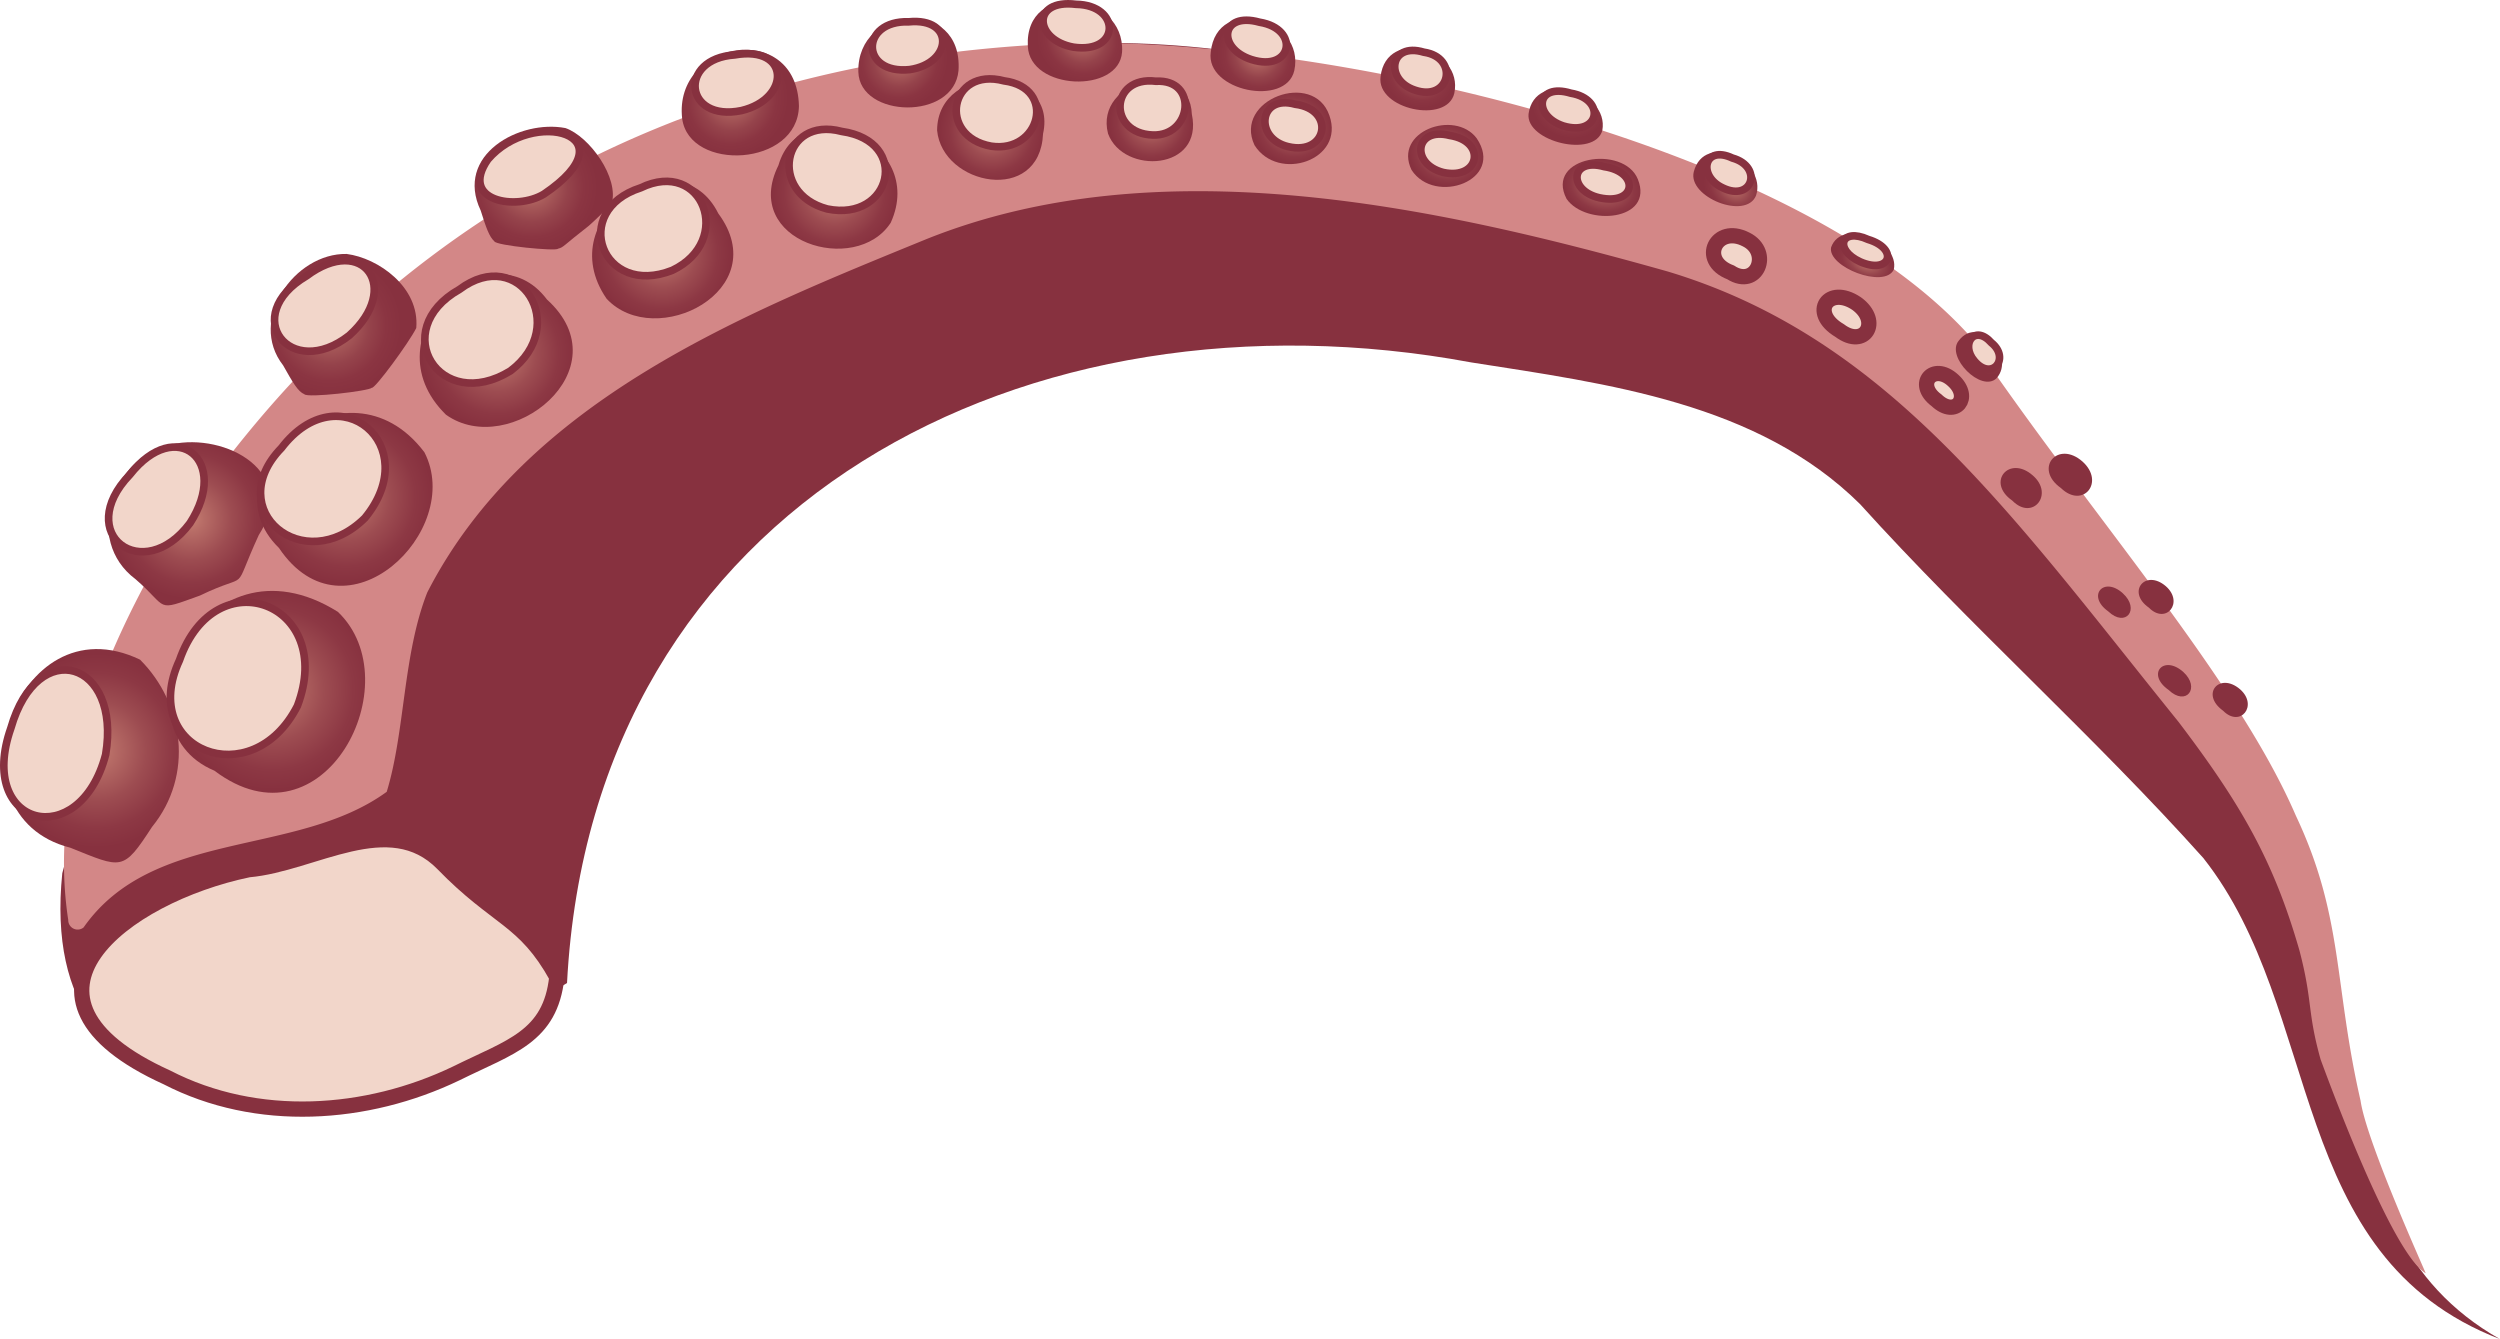<svg id="pizza" xmlns="http://www.w3.org/2000/svg" xmlns:xlink="http://www.w3.org/1999/xlink" viewBox="0 0 327.702 175.535"><defs><radialGradient id="radial-gradient" cx="-398.334" cy="956.921" r="12.737" gradientTransform="matrix(-0.741, -0.671, -0.671, 0.741, 1018.892, -272.001)" gradientUnits="userSpaceOnUse"><stop offset="0" stop-color="#c67e72"/><stop offset="0.166" stop-color="#b76c66"/><stop offset="0.512" stop-color="#9d4c51"/><stop offset="0.802" stop-color="#8d3844"/><stop offset="1" stop-color="#87313f"/></radialGradient><radialGradient id="radial-gradient-2" cx="-329.987" cy="669.139" r="10.531" gradientTransform="matrix(-0.417, -0.909, -0.909, 0.417, 1154.934, 94.973)" xlink:href="#radial-gradient"/><radialGradient id="radial-gradient-3" cx="-267.829" cy="463.478" r="10.109" gradientTransform="matrix(-0.151, -0.908, -0.917, 0.152, 1087.129, 334.991)" gradientUnits="userSpaceOnUse"><stop offset="0" stop-color="#c67e72"/><stop offset="0.05" stop-color="#c0776d"/><stop offset="0.302" stop-color="#a75959"/><stop offset="0.548" stop-color="#95434b"/><stop offset="0.784" stop-color="#8b3542"/><stop offset="1" stop-color="#87313f"/></radialGradient><radialGradient id="radial-gradient-4" cx="-236.545" cy="472.164" r="9.265" gradientTransform="matrix(0.046, -0.909, -0.943, -0.048, 1185.085, 438.091)" xlink:href="#radial-gradient-3"/><radialGradient id="radial-gradient-5" cx="-217.506" cy="269.436" r="9.251" gradientTransform="matrix(0.265, -0.771, -0.751, -0.24, 1015.311, 515.997)" xlink:href="#radial-gradient-3"/><radialGradient id="radial-gradient-6" cx="-278.844" cy="255.051" r="7.88" gradientTransform="matrix(0.335, -0.743, -0.726, -0.308, 1055.904, 485.214)" xlink:href="#radial-gradient-3"/><radialGradient id="radial-gradient-7" cx="-918.179" cy="2035.415" r="6.923" gradientTransform="matrix(-0.337, -0.779, 0.785, -0.276, -1106.138, 457.601)" xlink:href="#radial-gradient-3"/><radialGradient id="radial-gradient-8" cx="-770.951" cy="2227.381" r="5.96" gradientTransform="matrix(-0.22, -0.851, 0.868, -0.155, -1278.849, 302.497)" xlink:href="#radial-gradient-3"/><radialGradient id="radial-gradient-9" cx="-984.56" cy="2303.626" r="5.963" gradientTransform="matrix(-0.202, -0.723, 0.762, -0.123, -1108.915, 187.247)" xlink:href="#radial-gradient-3"/><radialGradient id="radial-gradient-10" cx="-1123.353" cy="2255.138" r="5.958" gradientTransform="matrix(-0.224, -0.645, 0.751, -0.084, -1080.43, 85.101)" xlink:href="#radial-gradient-3"/><radialGradient id="radial-gradient-11" cx="-1127.431" cy="2589.909" r="5.971" gradientTransform="matrix(-0.123, -0.619, 0.665, 0.006, -974.312, -82.791)" xlink:href="#radial-gradient-3"/><radialGradient id="radial-gradient-12" cx="-1491.569" cy="2459.829" r="5.962" gradientTransform="matrix(-0.158, -0.492, 0.654, 0.045, -940.477, -204.125)" xlink:href="#radial-gradient-3"/><radialGradient id="radial-gradient-13" cx="-768.959" cy="3602.589" r="5.971" gradientTransform="matrix(0.111, -0.49, 0.487, 0.22, -749.187, -517.448)" xlink:href="#radial-gradient-3"/><radialGradient id="radial-gradient-14" cx="-398.936" cy="831.837" r="13.137" gradientTransform="matrix(-0.628, -0.778, -0.778, 0.628, 1091.719, -136.392)" xlink:href="#radial-gradient"/><radialGradient id="radial-gradient-15" cx="-313.836" cy="602.772" r="11.346" gradientTransform="matrix(-0.341, -0.94, -0.94, 0.341, 1164.219, 170.571)" xlink:href="#radial-gradient"/><radialGradient id="radial-gradient-16" cx="-282.557" cy="613.804" r="9.96" gradientTransform="matrix(-0.883, -0.47, 0.47, -0.883, 186.563, 1061.424)" xlink:href="#radial-gradient"/><radialGradient id="radial-gradient-17" cx="-536.162" cy="1065.285" r="9.144" gradientTransform="translate(-342.892 1125.331) rotate(-140.778)" xlink:href="#radial-gradient"/><radialGradient id="radial-gradient-18" cx="295.669" cy="206.324" r="8.169" gradientTransform="matrix(0.647, -0.762, -0.762, -0.647, 734.628, 989.97)" xlink:href="#radial-gradient"/><radialGradient id="radial-gradient-19" cx="-566.448" cy="2005.299" r="6.844" gradientTransform="translate(-1289.001 472.551) rotate(-101.632)" xlink:href="#radial-gradient"/><radialGradient id="radial-gradient-20" cx="-855.477" cy="1749.284" r="5.549" gradientTransform="translate(-1136.989 632.232) rotate(-116.362)" xlink:href="#radial-gradient"/><radialGradient id="radial-gradient-21" cx="264.616" cy="130.693" r="5.278" gradientTransform="matrix(0.624, -0.68, -0.773, -0.609, 764.682, 882.194)" xlink:href="#radial-gradient"/><radialGradient id="radial-gradient-22" cx="164.037" cy="-41.656" r="5.412" gradientTransform="matrix(0.556, -0.565, -0.717, -0.531, 727.813, 696.796)" xlink:href="#radial-gradient"/><radialGradient id="radial-gradient-23" cx="150.255" cy="178.477" r="4.587" gradientTransform="matrix(0.663, -0.592, -0.911, -0.612, 932.298, 828.695)" xlink:href="#radial-gradient"/></defs><g id="octopus_b"><path d="M667.48,720.43c18.415-70.131,92.107-122.563,164.729-105.634,27.428,5.884,56.567,13.075,78.457,31.741,10.552,9.068,16.224,21.861,24.917,32.383,7.537,10.2,15.523,21.77,22.637,32.37,14.013,21.972,2.797,55.491,28.798,70.216-28.215-10.879-23.006-42.959-38.89-63.064-14.25-15.912-30.716-30.574-44.993-46.39-13.422-13.294-33.081-15.765-50.984-18.578-57.939-10.759-115.201,18.122-118.509,81.357C700.184,754.673,663.912,755.563,667.48,720.43Z" transform="translate(-659.316 -605.971)" style="fill:#87313f"/><path d="M717.349,719.179c7.176,7.399,10.677,7.13,14.957,14.864-.843,7.862-6.069,9.104-13.175,12.625-11.75,5.652-26.139,6.622-37.936.529-23.13-10.499-5.714-23.81,10.706-27.225C700.412,719.232,710.312,712.026,717.349,719.179Z" transform="translate(-659.316 -605.971)" style="fill:#f2d6ca;stroke:#87313f;stroke-miterlimit:10;stroke-width:2px"/><path d="M670.273,727.541a1.231,1.231,0,0,1-2.012-.976c-2.68-17.566,4.693-35.442,13.609-50.293,24.624-37.67,63.42-62.876,118.107-64.651,32.263-.658,93.706,12.427,117.275,38.102,15.324,22.856,35.134,44.887,43.011,63.175,6.266,13.271,4.961,22.043,8.479,37.35.776,5.407,8.494,22.405,8.537,22.625-4.537-2.718-12.827-25.482-13.777-28.031-1.771-6.308-1.01-7.549-2.769-14.268-3.371-11.737-7.635-19.155-15.836-29.955-21.834-27.059-37.971-50.35-66.996-59.067-30.797-8.692-66.862-16.361-97.129-4.246-23.675,9.697-52.463,20.979-65.448,46.322-3.204,8.139-2.893,18.192-5.315,26.133C698.154,718.394,679.407,714.516,670.273,727.541Z" transform="translate(-659.316 -605.971)" style="fill:#d38787"/><g id="Suckers_copy_3" data-name="Suckers copy 3"><path d="M668.517,717.085c6.817,2.732,6.902,3.17,10.725-2.719,5.52-6.766,4.197-16.167-1.568-21.927C661.195,684.522,651.938,712.877,668.517,717.085Z" transform="translate(-659.316 -605.971)" style="fill:url(#radial-gradient)"/><path d="M673.165,704.885c-3.407,12.961-16.973,9.49-12.426-3.465C664.246,689.214,675.243,692.592,673.165,704.885Z" transform="translate(-659.316 -605.971)" style="fill:#f2d6ca;stroke:#87313f;stroke-miterlimit:10"/><path d="M677.085,681.894c4.434,3.832,2.431,4.311,8.434,2.144,6.957-3.355,3.998.181,7.711-7.92,5.318-8.276-4.344-13.461-11.422-11.906C674.001,665.773,670.211,676.759,677.085,681.894Z" transform="translate(-659.316 -605.971)" style="fill:url(#radial-gradient-2)"/><path d="M684.222,674.54c-6.143,8.253-15.348,1.43-7.884-6.351C682.443,660.444,689.514,666.361,684.222,674.54Z" transform="translate(-659.316 -605.971)" style="fill:#f2d6ca;stroke:#87313f;stroke-miterlimit:10"/><path d="M696.426,653.859c1.25,2.217,1.945,3.449,2.785,3.787.374.52,8.528-.425,8.854-.853.358.204,4.866-5.91,5.816-7.825.46-5.374-5.017-9.185-9.128-9.709C697.94,639.124,691.759,647.885,696.426,653.859Z" transform="translate(-659.316 -605.971)" style="fill:url(#radial-gradient-3)"/><path d="M705.096,649.943c-7.709,6.052-14.44-2.573-5.613-7.794C706.962,636.553,712.008,643.773,705.096,649.943Z" transform="translate(-659.316 -605.971)" style="fill:#f2d6ca;stroke:#87313f;stroke-miterlimit:10"/><path d="M722.327,633.57c.715,2.276,1.121,3.427,1.784,4.027.155.562,8.14,1.336,8.344.977.782-.197.616-.347,4.06-3.02.82-.706,2.69-2.572,2.963-2.807,1.063-3.441-2.914-8.91-6.039-9.989C727.43,621.601,718.861,626.271,722.327,633.57Z" transform="translate(-659.316 -605.971)" style="fill:url(#radial-gradient-4)"/><path d="M730.611,631.416c-3.626,2.207-11.162.936-7.35-4.541C729.123,619.997,742.25,623.554,730.611,631.416Z" transform="translate(-659.316 -605.971)" style="fill:#f2d6ca;stroke:#87313f;stroke-miterlimit:10"/><path d="M748.735,621.521c.951,7.013,15.164,6.305,15.306-1.649C763.789,608.486,747.557,611.226,748.735,621.521Z" transform="translate(-659.316 -605.971)" style="fill:url(#radial-gradient-5)"/><path d="M756.503,620.469c-7.49,1.545-8.381-6.801-.87-7.302C762.946,611.884,762.949,618.944,756.503,620.469Z" transform="translate(-659.316 -605.971)" style="fill:#f2d6ca;stroke:#87313f;stroke-miterlimit:10"/><path d="M771.828,615.399c.176,6.07,12.541,6.404,13.131-.18C785.584,605.531,771.607,606.513,771.828,615.399Z" transform="translate(-659.316 -605.971)" style="fill:url(#radial-gradient-6)"/><path d="M778.557,615.095c-6.52.673-6.497-6.484-.122-6.263C784.516,608.244,784.183,614.276,778.557,615.095Z" transform="translate(-659.316 -605.971)" style="fill:#f2d6ca;stroke:#87313f;stroke-miterlimit:10"/><path d="M806.399,612.789c-.391,5.497-12.097,5.036-12.354-.746C793.578,603.296,806.83,604.916,806.399,612.789Z" transform="translate(-659.316 -605.971)" style="fill:url(#radial-gradient-7)"/><path d="M800.035,612.157c6.187.895,6.215-5.534.321-5.62C794.432,605.818,794.892,611.241,800.035,612.157Z" transform="translate(-659.316 -605.971)" style="fill:#f2d6ca;stroke:#87313f;stroke-miterlimit:10"/><path d="M828.97,615.242c-1.123,4.774-11.645,2.67-10.95-2.43C818.81,605.142,830.492,608.296,828.97,615.242Z" transform="translate(-659.316 -605.971)" style="fill:url(#radial-gradient-8)"/><path d="M823.356,613.78c5.34,1.697,6.417-4.024,1.054-4.897C819.305,607.46,818.786,612.298,823.356,613.78Z" transform="translate(-659.316 -605.971)" style="fill:#f2d6ca;stroke:#87313f;stroke-miterlimit:10"/><path d="M849.95,618.186c-.935,4.099-10.248,2.126-9.67-2.178C841.063,609.479,851.177,612.299,849.95,618.186Z" transform="translate(-659.316 -605.971)" style="fill:url(#radial-gradient-9)"/><path d="M844.769,617.779c4.639,1.605,5.866-4.282,1.177-4.966C841.446,611.454,840.777,616.458,844.769,617.779Z" transform="translate(-659.316 -605.971)" style="fill:#f2d6ca;stroke:#87313f;stroke-miterlimit:10"/><path d="M869.35,623.077c-1.021,3.66-10.06,1.451-9.671-2.178C860.493,615.001,870.292,617.837,869.35,623.077Z" transform="translate(-659.316 -605.971)" style="fill:url(#radial-gradient-10)"/><path d="M864.222,622.477c4.789,1.439,5.651-3.511.989-4.292C860.615,616.8,860.23,621.156,864.222,622.477Z" transform="translate(-659.316 -605.971)" style="fill:#f2d6ca;stroke:#87313f;stroke-miterlimit:10"/><path d="M889.5,631.602c-1.325,3.264-8.982.194-8.165-3.107C882.716,623.17,890.982,627.033,889.5,631.602Z" transform="translate(-659.316 -605.971)" style="fill:url(#radial-gradient-11)"/><path d="M885.112,630.586c3.927,1.926,5.34-2.767,1.294-3.896C882.644,624.915,881.805,629.041,885.112,630.586Z" transform="translate(-659.316 -605.971)" style="fill:#f2d6ca;stroke:#87313f;stroke-miterlimit:10"/><path d="M907.556,641.309c-1.234,2.563-8.725-.357-8.219-2.915C900.754,634.429,908.384,637.595,907.556,641.309Z" transform="translate(-659.316 -605.971)" style="fill:url(#radial-gradient-12)"/><path d="M903.168,640.293c3.885,1.706,5.14-1.681,1.025-2.932C900.598,635.735,899.669,638.694,903.168,640.293Z" transform="translate(-659.316 -605.971)" style="fill:#f2d6ca;stroke:#87313f;stroke-miterlimit:10"/><path d="M921.026,655.551c-1.993,1.936-6.694-2.801-4.963-4.914C918.706,647.118,923.603,652.636,921.026,655.551Z" transform="translate(-659.316 -605.971)" style="fill:url(#radial-gradient-13)"/><path d="M918.127,653.289c2.256,2.705,4.764-.333,2.224-2.391C918.137,648.413,916.245,651.103,918.127,653.289Z" transform="translate(-659.316 -605.971)" style="fill:#f2d6ca;stroke:#87313f;stroke-miterlimit:10"/><path d="M687.423,706.993c14.313,10.843,25.861-11.579,16.187-20.817C685.763,674.97,673.65,701.284,687.423,706.993Z" transform="translate(-659.316 -605.971)" style="fill:url(#radial-gradient-14)"/><path d="M698.303,698.503c-5.97,11.727-20.925,5.792-15.464-5.973C687.547,678.997,703.396,685.078,698.303,698.503Z" transform="translate(-659.316 -605.971)" style="fill:#f2d6ca;stroke:#87313f;stroke-miterlimit:10"/><path d="M695.877,677.791c8.653,12.899,24.395-2.229,19.069-12.539C704.709,651.704,685.829,668.033,695.877,677.791Z" transform="translate(-659.316 -605.971)" style="fill:url(#radial-gradient-15)"/><path d="M707.144,673.873c-8.027,7.936-18.798-1.089-10.938-9.175C703.726,654.856,714.995,664.331,707.144,673.873Z" transform="translate(-659.316 -605.971)" style="fill:#f2d6ca;stroke:#87313f;stroke-miterlimit:10"/><path d="M731.014,645.232c10.113,9.153-4.935,21.048-13.242,15.098C707.253,650.026,723.52,635.252,731.014,645.232Z" transform="translate(-659.316 -605.971)" style="fill:url(#radial-gradient-16)"/><path d="M726.225,654.59c7.875-5.902,1.2-16.587-6.675-10.686C710.064,649.253,716.948,660.308,726.225,654.59Z" transform="translate(-659.316 -605.971)" style="fill:#f2d6ca;stroke:#87313f;stroke-miterlimit:10"/><path d="M753.47,633.95c7.468,10.076-8.251,18.047-14.641,11.178C731.288,634.2,748.294,623.474,753.47,633.95Z" transform="translate(-659.316 -605.971)" style="fill:url(#radial-gradient-17)"/><path d="M747.446,641.405c8.135-3.857,4.013-14.765-4.148-10.812C733.949,633.593,738.225,645.063,747.446,641.405Z" transform="translate(-659.316 -605.971)" style="fill:#f2d6ca;stroke:#87313f;stroke-miterlimit:10"/><path d="M761.356,627.636c-4.978,10.032,10.161,14.565,14.718,7.53C780.924,624.476,764.273,617.548,761.356,627.636Z" transform="translate(-659.316 -605.971)" style="fill:url(#radial-gradient-18)"/><path d="M767.752,633.364c-7.829-2.079-5.929-12.243,1.9-10.163C778.74,624.49,776.197,635.096,767.752,633.364Z" transform="translate(-659.316 -605.971)" style="fill:#f2d6ca;stroke:#87313f;stroke-miterlimit:10"/><path d="M796.041,623.501c-.421,9.33-13.212,6.801-13.89-.448C782.203,613.932,798.058,614.408,796.041,623.501Z" transform="translate(-659.316 -605.971)" style="fill:url(#radial-gradient-19)"/><path d="M789.252,625.137c6.38.949,8.674-7.651,1.663-8.568C783.76,614.678,782.129,623.877,789.252,625.137Z" transform="translate(-659.316 -605.971)" style="fill:#f2d6ca;stroke:#87313f;stroke-miterlimit:10"/><path d="M815.545,620.946c1.572,7.394-8.974,7.983-10.987,2.542C802.713,616.329,815.263,613.392,815.545,620.946Z" transform="translate(-659.316 -605.971)" style="fill:url(#radial-gradient-20)"/><path d="M810.424,623.67c5.139.187,5.997-7.36.408-7.049C804.812,615.876,804.462,623.461,810.424,623.67Z" transform="translate(-659.316 -605.971)" style="fill:#f2d6ca;stroke:#87313f;stroke-miterlimit:10"/><path d="M823.757,625c3.094,4.912,11.908,1.971,9.81-3.908C831.497,615.116,820.958,619.029,823.757,625Z" transform="translate(-659.316 -605.971)" style="fill:url(#radial-gradient-21)"/><path d="M828.168,625.192c-4.485-1.043-3.89-6.898.926-5.555C834.414,620.29,833.327,626.423,828.168,625.192Z" transform="translate(-659.316 -605.971)" style="fill:#f2d6ca;stroke:#87313f;stroke-miterlimit:10"/><path d="M844.341,628.249c3.052,4.692,12.289,1.351,8.531-4.161C849.991,620.274,841.905,623.21,844.341,628.249Z" transform="translate(-659.316 -605.971)" style="fill:url(#radial-gradient-22)"/><path d="M848.505,628.58c-4.362-1.112-3.72-6.02.835-4.854C854.221,624.464,853.306,629.607,848.505,628.58Z" transform="translate(-659.316 -605.971)" style="fill:#f2d6ca;stroke:#87313f;stroke-miterlimit:10"/><path d="M864.667,632.048c2.523,3.61,11.543,2.908,9.338-2.587C872.163,624.899,861.761,626.463,864.667,632.048Z" transform="translate(-659.316 -605.971)" style="fill:url(#radial-gradient-23)"/><path d="M868.966,631.898c-4.196-.962-3.811-5.319.62-4.084C874.274,628.499,873.863,632.952,868.966,631.898Z" transform="translate(-659.316 -605.971)" style="fill:#f2d6ca;stroke:#87313f;stroke-miterlimit:10"/><path d="M888.204,637.366c3.376,1.668,1.401,6.516-2.033,4.312C881.944,640.085,884.304,635.344,888.204,637.366Z" transform="translate(-659.316 -605.971)" style="fill:#f2d6ca;stroke:#87313f;stroke-miterlimit:10;stroke-width:2px"/><path d="M902.681,645.763c3.284,2.369,1.027,5.996-2.23,3.531C896.438,646.929,899.011,643.287,902.681,645.763Z" transform="translate(-659.316 -605.971)" style="fill:#f2d6ca;stroke:#87313f;stroke-miterlimit:10;stroke-width:2px"/><path d="M915.341,655.834c2.487,2.251.279,4.957-2.181,2.61C910.234,656.279,912.784,653.46,915.341,655.834Z" transform="translate(-659.316 -605.971)" style="fill:#f2d6ca;stroke:#87313f;stroke-miterlimit:10;stroke-width:2px"/><path d="M925.777,668.295c2.845,2.454-.017,6.017-2.685,3.3C919.615,669.172,922.697,665.568,925.777,668.295Z" transform="translate(-659.316 -605.971)" style="fill:#87313f"/><path d="M932.304,666.482c2.984,2.701.026,6.236-2.835,3.466C925.826,667.375,929.058,663.604,932.304,666.482Z" transform="translate(-659.316 -605.971)" style="fill:#87313f"/><path d="M937.565,683.729c2.321,2.101.386,4.572-1.908,2.375C932.8,684.061,935.078,681.478,937.565,683.729Z" transform="translate(-659.316 -605.971)" style="fill:#87313f"/><path d="M945.487,694.036c2.321,2.101.386,4.572-1.908,2.375C940.626,694.341,942.904,691.758,945.487,694.036Z" transform="translate(-659.316 -605.971)" style="fill:#87313f"/><path d="M943.218,682.814c2.417,2.127.032,5.096-2.235,2.803C938.03,683.547,940.539,680.51,943.218,682.814Z" transform="translate(-659.316 -605.971)" style="fill:#87313f"/><path d="M952.947,696.324c2.417,2.127.032,5.096-2.235,2.803C947.69,696.934,950.267,694.019,952.947,696.324Z" transform="translate(-659.316 -605.971)" style="fill:#87313f"/></g></g></svg>